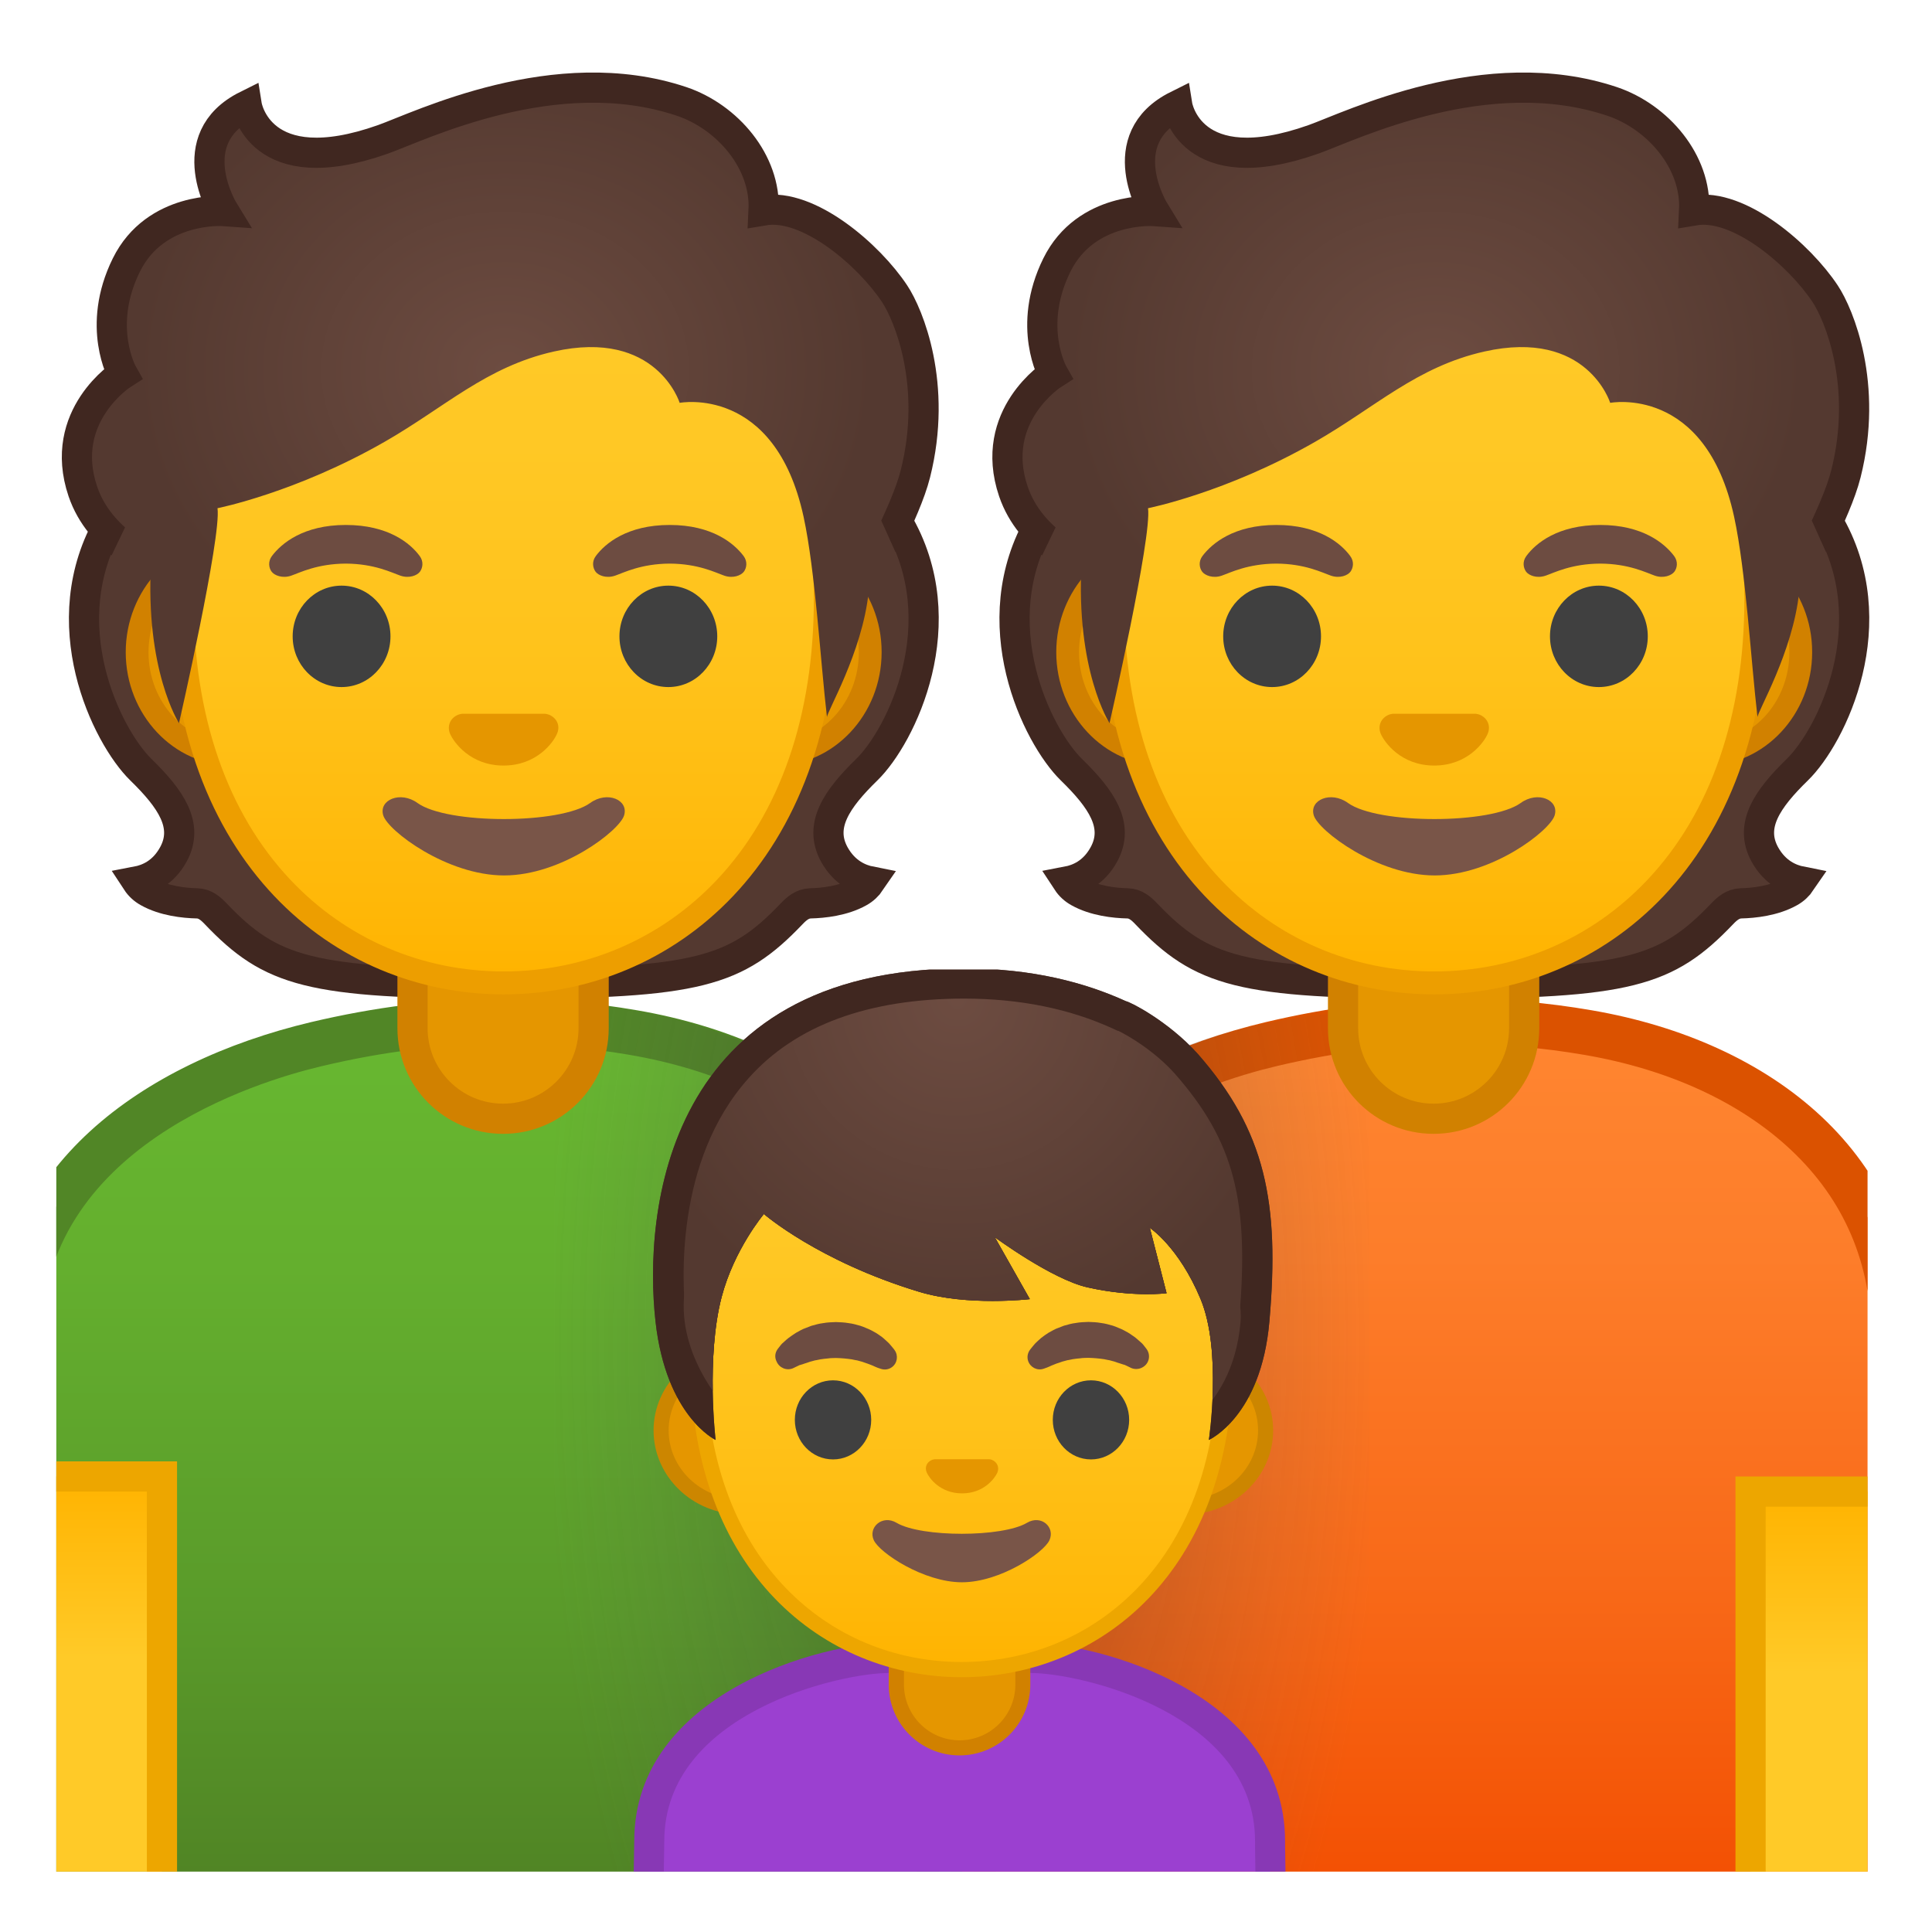 <svg viewBox="0 0 128 128" xmlns="http://www.w3.org/2000/svg" xmlns:xlink="http://www.w3.org/1999/xlink">
  <g id="Layer_5_copy">
    <g>
      <g>
        <defs>
          <rect id="SVGID_2_" height="120" width="120" x="3.73" y="4"/>
        </defs>
        <clipPath id="SVGID_3_">
          <use overflow="visible" xlink:href="#SVGID_2_"/>
        </clipPath>
        <g clip-path="url(#SVGID_3_)">
          <g id="XMLID_187_">
            <g id="XMLID_188_">
              <linearGradient id="SVGID_4_" gradientUnits="userSpaceOnUse" x1="94.982" x2="94.982" y1="68.76" y2="127.023">
                <stop offset="0" style="stop-color:#FF8530"/>
                <stop offset="0.248" style="stop-color:#FD7D2A"/>
                <stop offset="0.622" style="stop-color:#F86918"/>
                <stop offset="1" style="stop-color:#F24D00"/>
              </linearGradient>
              <path d="M64.48,127.34V88.72c0-9.31,7.37-16.61,19.71-19.54c4.28-1.02,8.34-1.51,12.42-1.51 c2.85,0,5.74,0.25,8.61,0.75c9.79,1.69,20.25,7.91,20.25,20.31v38.64L64.48,127.34z" fill="url(#SVGID_4_)"/>
              <path d="M96.62,69.17c2.76,0,5.57,0.24,8.36,0.72c5.59,0.96,10.31,3.14,13.66,6.28 c3.55,3.33,5.35,7.55,5.35,12.54v37.14l-58-0.01V88.72c0-12.69,14.2-17.05,18.56-18.08C88.71,69.65,92.66,69.17,96.62,69.17 M96.62,66.17c-4.4,0-8.62,0.57-12.77,1.55c-11.23,2.67-20.86,9.63-20.86,21v40.12l64,0.02V88.72 c0-12.28-9.62-19.73-21.5-21.78C102.44,66.41,99.49,66.17,96.62,66.17L96.62,66.17z" fill="#DB5200"/>
            </g>
          </g>
          <g id="XMLID_183_">
            <linearGradient id="SVGID_5_" gradientUnits="userSpaceOnUse" x1="120.982" x2="120.982" y1="98.824" y2="128.824">
              <stop offset="0" style="stop-color:#FFB300"/>
              <stop offset="0.401" style="stop-color:#FFCA28"/>
            </linearGradient>
            <rect fill="url(#SVGID_5_)" height="30" width="10" x="115.98" y="98.82"/>
            <path d="M124.98,99.82v28h-8v-28H124.98 M126.98,97.82h-12v32h12V97.82L126.98,97.82z" fill="#EDA600"/>
          </g>
        </g>
        <g clip-path="url(#SVGID_3_)">
          <defs>
            <rect id="SVGID_6_" height="128" width="128" x="-0.27"/>
          </defs>
          <clipPath id="SVGID_7_">
            <use overflow="visible" xlink:href="#SVGID_6_"/>
          </clipPath>
          <g clip-path="url(#SVGID_7_)">
            <g id="XMLID_180_">
              <g id="XMLID_181_">
                <linearGradient id="SVGID_8_" gradientUnits="userSpaceOnUse" x1="31.732" x2="31.732" y1="69.078" y2="130.45">
                  <stop offset="0" style="stop-color:#67B730"/>
                  <stop offset="0.242" style="stop-color:#64AF2E"/>
                  <stop offset="0.607" style="stop-color:#5A9B2A"/>
                  <stop offset="1" style="stop-color:#4D7D23"/>
                </linearGradient>
                <path d="M1.23,127.34V88.72c0-9.31,7.37-16.61,19.71-19.54c4.28-1.02,8.35-1.51,12.42-1.51 c2.85,0,5.74,0.25,8.61,0.75c9.79,1.69,20.25,7.91,20.25,20.31v38.64L1.23,127.34z" fill="url(#SVGID_8_)"/>
                <path d="M33.37,69.17c2.76,0,5.57,0.24,8.36,0.72c5.59,0.96,10.31,3.14,13.66,6.28 c3.55,3.33,5.35,7.55,5.35,12.54v37.14l-58-0.01V88.72c0-12.69,14.2-17.05,18.56-18.08C25.46,69.65,29.41,69.17,33.37,69.17 M33.37,66.17c-4.4,0-8.62,0.57-12.77,1.55c-11.23,2.67-20.86,9.63-20.86,21v40.12l64,0.02V88.72 c0-12.28-9.62-19.73-21.5-21.78C39.19,66.41,36.24,66.17,33.37,66.17L33.37,66.17z" fill="#518626"/>
              </g>
            </g>
            <g id="XMLID_176_">
              <linearGradient id="SVGID_9_" gradientUnits="userSpaceOnUse" x1="5.732" x2="5.732" y1="97.824" y2="127.824">
                <stop offset="0" style="stop-color:#FFB300"/>
                <stop offset="0.401" style="stop-color:#FFCA28"/>
              </linearGradient>
              <rect fill="url(#SVGID_9_)" height="30" width="10" x="0.73" y="97.82"/>
              <path d="M9.73,98.82v28h-8v-28H9.73 M11.73,96.82h-12v32h12V96.82L11.73,96.82z" fill="#EDA600"/>
            </g>
          </g>
          <radialGradient id="SVGID_10_" cx="63.983" cy="88.863" gradientTransform="matrix(1 0 0 2.325 0 -117.792)" gradientUnits="userSpaceOnUse" r="27.917">
            <stop offset="0" style="stop-color:#212121"/>
            <stop offset="0.246" style="stop-color:#2B2B2B;stop-opacity:0.754"/>
            <stop offset="0.665" style="stop-color:#474747;stop-opacity:0.335"/>
            <stop offset="1" style="stop-color:#616161;stop-opacity:0"/>
          </radialGradient>
          <path clip-path="url(#SVGID_7_)" d="M84.83,67.62c-11.88,2.05-21.08,9.5-21.08,21.78 c0-12.28-9.67-20.35-21.55-22.4c-1.84-0.32-3.47-0.53-5.47-0.65v63.18l27,0.01l27-0.01V66.95 C88.73,67.06,86.8,67.28,84.83,67.62z" fill="url(#SVGID_10_)" opacity="0.4"/>
          <g id="XMLID_171_" clip-path="url(#SVGID_7_)">
            <g id="XMLID_174_">
              <path d="M42.91,138.12c-0.09-2.59,0.01-10.85,0.1-16.12c0-9.25,12.38-12.16,15.88-12.16h9.38 c3.5,0,15.87,2.91,15.87,12.14c0,0,0,0.6,0.01,1.06c0.16,9.99,0.14,13.71,0.09,15.08H42.91z" fill="#9B40D0"/>
              <path d="M68.28,110.84c3.28,0,14.87,2.67,14.87,11.14v0.28c0,0.04,0,0.33,0.01,0.8 c0.13,8.28,0.14,12.2,0.11,14.06H43.89c-0.04-3.16,0.03-10.11,0.12-15.14c0-8.47,11.6-11.14,14.88-11.14H68.28 M68.28,108.84 H58.9c-4.35,0-16.88,3.3-16.88,13.14c0,0-0.31,17.14,0,17.14h43.12c0.31,0,0-16.51,0-16.86v-0.28 C85.14,112.14,72.63,108.84,68.28,108.84L68.28,108.84z" fill="#8838B5"/>
            </g>
            <g id="XMLID_172_">
              <path d="M63.57,115.8c-2.31,0-4.19-1.88-4.19-4.19v-3.1h8.39v3.1C67.77,113.92,65.89,115.8,63.57,115.8z" fill="#E59600"/>
              <path d="M67.27,109.01v2.6c0,2.04-1.66,3.69-3.69,3.69c-2.04,0-3.69-1.66-3.69-3.69v-2.6H67.27 M68.27,108.01 h-9.39v3.6c0,2.59,2.1,4.69,4.69,4.69h0c2.59,0,4.69-2.1,4.69-4.69V108.01L68.27,108.01z" fill="#D18100"/>
            </g>
            <g>
              <defs>
                <rect id="SVGID_11_" height="46.9" width="46.9" x="40.28" y="64.24"/>
              </defs>
              <clipPath id="SVGID_12_">
                <use overflow="visible" xlink:href="#SVGID_11_"/>
              </clipPath>
              <g clip-path="url(#SVGID_12_)">
                <g>
                  <path d="M49.09,99.84c-2.91,0-5.28-2.27-5.28-5.06c0-2.79,2.37-5.06,5.28-5.06h29.48 c2.91,0,5.28,2.27,5.28,5.06c0,2.79-2.37,5.06-5.28,5.06H49.09z" fill="#E59600"/>
                  <path d="M78.57,90.21c2.64,0,4.78,2.05,4.78,4.56c0,2.52-2.14,4.56-4.78,4.56h-3.98H53.06h-3.98 c-2.64,0-4.78-2.05-4.78-4.56c0-2.52,2.14-4.56,4.78-4.56h3.98h21.53H78.57 M78.57,89.21h-3.98H53.06h-3.98 c-3.18,0-5.78,2.5-5.78,5.56c0,3.06,2.6,5.56,5.78,5.56h3.98h21.53h3.98c3.18,0,5.78-2.5,5.78-5.56 C84.35,91.71,81.74,89.21,78.57,89.21L78.57,89.21z" fill="#CC8600"/>
                </g>
                <g>
                  <linearGradient id="SVGID_13_" gradientUnits="userSpaceOnUse" x1="63.714" x2="63.714" y1="110.617" y2="66.445">
                    <stop offset="0" style="stop-color:#FFB300"/>
                    <stop offset="0.102" style="stop-color:#FFB809"/>
                    <stop offset="0.371" style="stop-color:#FFC21A"/>
                    <stop offset="0.659" style="stop-color:#FFC825"/>
                    <stop offset="1" style="stop-color:#FFCA28"/>
                  </linearGradient>
                  <path d="M63.71,110.62c-8.41,0-17.46-6.4-17.46-20.45c0-11.25,6.68-23.4,17.46-23.4 c10.79,0,17.46,12.14,17.46,23.4C81.18,104.22,72.12,110.62,63.71,110.62z" fill="url(#SVGID_13_)"/>
                  <path d="M63.71,67.27L63.71,67.27c4.28,0,8.54,2.29,11.69,6.28c3.4,4.3,5.27,10.2,5.27,16.61 c0,6.24-1.83,11.44-5.3,15.04c-3.05,3.17-7.19,4.91-11.66,4.91c-4.47,0-8.61-1.74-11.66-4.91c-3.47-3.6-5.3-8.8-5.3-15.04 c0-6.41,1.87-12.31,5.27-16.61C55.17,69.56,59.43,67.27,63.71,67.27 M63.71,66.27L63.71,66.27L63.71,66.27 c-9.33,0-17.96,9.8-17.96,23.9c0,14.02,8.9,20.95,17.96,20.95s17.96-6.93,17.96-20.95C81.68,76.06,73.04,66.27,63.71,66.27 L63.71,66.27z" fill="#EDA600"/>
                </g>
                <path d="M65.72,96.72c-0.05-0.02-0.11-0.04-0.17-0.04h-3.63c-0.06,0.01-0.11,0.02-0.17,0.04 c-0.33,0.13-0.51,0.47-0.35,0.84c0.16,0.36,0.88,1.38,2.34,1.38c1.46,0,2.18-1.02,2.34-1.38 C66.23,97.19,66.04,96.85,65.72,96.72z" fill="#E59600"/>
                <g>
                  <path d="M51.5,89.41c0,0,0.07-0.1,0.2-0.26c0.03-0.04,0.06-0.08,0.11-0.13c0.06-0.06,0.12-0.11,0.19-0.17 c0.07-0.06,0.14-0.13,0.22-0.19c0.08-0.06,0.16-0.12,0.25-0.18c0.09-0.06,0.18-0.12,0.27-0.18c0.1-0.05,0.2-0.11,0.31-0.17 c0.11-0.06,0.22-0.11,0.34-0.15c0.12-0.05,0.24-0.09,0.36-0.14c0.25-0.07,0.52-0.15,0.79-0.18 c0.27-0.05,0.55-0.06,0.84-0.07c0.28,0.01,0.56,0.02,0.84,0.07c0.27,0.03,0.54,0.11,0.79,0.18 c0.12,0.04,0.25,0.09,0.36,0.14c0.12,0.05,0.23,0.09,0.34,0.15c0.11,0.06,0.21,0.11,0.31,0.17c0.1,0.06,0.19,0.12,0.27,0.18 c0.09,0.06,0.17,0.11,0.24,0.18c0.07,0.06,0.14,0.12,0.2,0.18c0.06,0.06,0.12,0.11,0.17,0.16c0.05,0.05,0.09,0.11,0.13,0.15 c0.16,0.18,0.24,0.3,0.24,0.3c0.26,0.36,0.18,0.87-0.18,1.13c-0.22,0.16-0.49,0.19-0.73,0.11l-0.15-0.05 c0,0-0.1-0.03-0.25-0.1c-0.04-0.02-0.08-0.04-0.13-0.06c-0.05-0.02-0.1-0.04-0.15-0.06c-0.11-0.04-0.23-0.09-0.36-0.13 c-0.07-0.02-0.13-0.05-0.2-0.07c-0.07-0.02-0.15-0.04-0.22-0.06c-0.04-0.01-0.07-0.02-0.11-0.03 c-0.04-0.01-0.08-0.01-0.12-0.02c-0.08-0.01-0.16-0.04-0.24-0.05c-0.17-0.02-0.34-0.05-0.51-0.06 c-0.17-0.02-0.35-0.02-0.53-0.03c-0.18,0.01-0.36,0-0.53,0.03c-0.18,0.01-0.35,0.04-0.51,0.06 c-0.08,0.01-0.16,0.04-0.24,0.05c-0.04,0.01-0.08,0.01-0.12,0.02c-0.04,0.01-0.08,0.02-0.11,0.03 c-0.08,0.02-0.15,0.04-0.22,0.06c-0.07,0.02-0.14,0.05-0.2,0.07c-0.07,0.02-0.13,0.04-0.19,0.06 c-0.05,0.02-0.1,0.04-0.15,0.05c-0.05,0.02-0.09,0.03-0.14,0.04c-0.05,0.02-0.1,0.05-0.15,0.07 c-0.18,0.09-0.29,0.14-0.29,0.14c-0.42,0.18-0.91-0.02-1.09-0.45C51.31,89.93,51.35,89.63,51.5,89.41z" fill="#6D4C41"/>
                  <path d="M74.96,90.64c0,0-0.11-0.05-0.29-0.14c-0.04-0.02-0.1-0.05-0.15-0.07 c-0.05-0.01-0.09-0.03-0.14-0.04c-0.05-0.02-0.1-0.03-0.15-0.05c-0.06-0.02-0.12-0.04-0.19-0.06 c-0.07-0.02-0.13-0.05-0.2-0.07c-0.07-0.02-0.15-0.04-0.22-0.06c-0.04-0.01-0.07-0.02-0.11-0.03 c-0.04-0.01-0.08-0.01-0.12-0.02c-0.08-0.01-0.16-0.04-0.24-0.05c-0.17-0.02-0.34-0.05-0.51-0.06 c-0.17-0.02-0.35-0.02-0.53-0.03c-0.18,0.01-0.36,0-0.53,0.03c-0.18,0.01-0.35,0.04-0.51,0.06 c-0.08,0.01-0.16,0.04-0.24,0.05c-0.04,0.01-0.08,0.01-0.12,0.02c-0.04,0.01-0.08,0.02-0.11,0.03 c-0.08,0.02-0.15,0.04-0.22,0.06c-0.07,0.02-0.14,0.05-0.2,0.07c-0.13,0.04-0.25,0.08-0.36,0.13 c-0.05,0.02-0.1,0.04-0.15,0.06c-0.05,0.02-0.09,0.04-0.13,0.06c-0.15,0.07-0.25,0.1-0.25,0.1l-0.14,0.05 c-0.42,0.15-0.88-0.08-1.03-0.5c-0.09-0.26-0.04-0.53,0.11-0.74c0,0,0.08-0.11,0.24-0.3c0.04-0.05,0.08-0.1,0.13-0.15 c0.05-0.05,0.11-0.1,0.17-0.16c0.06-0.06,0.13-0.12,0.2-0.18c0.07-0.06,0.16-0.11,0.24-0.18c0.09-0.06,0.18-0.12,0.27-0.18 c0.1-0.05,0.2-0.11,0.31-0.17c0.11-0.06,0.22-0.11,0.34-0.15c0.12-0.05,0.24-0.09,0.36-0.14c0.25-0.07,0.52-0.15,0.79-0.18 c0.27-0.05,0.55-0.06,0.83-0.07c0.28,0.01,0.56,0.02,0.83,0.07c0.27,0.03,0.54,0.11,0.79,0.18 c0.12,0.04,0.25,0.09,0.36,0.14c0.12,0.05,0.23,0.09,0.34,0.15c0.11,0.06,0.21,0.11,0.31,0.17 c0.1,0.06,0.19,0.12,0.27,0.18c0.09,0.06,0.17,0.11,0.25,0.18c0.08,0.07,0.15,0.13,0.22,0.19 c0.07,0.06,0.13,0.12,0.19,0.17c0.05,0.05,0.08,0.09,0.11,0.13c0.13,0.16,0.2,0.26,0.2,0.26c0.26,0.38,0.16,0.9-0.22,1.15 C75.51,90.72,75.21,90.74,74.96,90.64z" fill="#6D4C41"/>
                </g>
                <g>
                  <ellipse cx="55.19" cy="94.07" fill="#404040" rx="2.53" ry="2.62"/>
                  <ellipse cx="72.28" cy="94.07" fill="#404040" rx="2.53" ry="2.62"/>
                </g>
                <g>
                  <g>
                    <radialGradient id="SVGID_14_" cx="72.286" cy="66.239" gradientTransform="matrix(1.043 0 0 1.043 -11.966 -2.86)" gradientUnits="userSpaceOnUse" r="24.009">
                      <stop offset="0" style="stop-color:#6D4C41"/>
                      <stop offset="0.901" style="stop-color:#543930"/>
                    </radialGradient>
                    <path d="M79.36,69.83c-2.33-2.43-4.54-3.46-4.76-3.49c-2.71-1.24-6.2-2.18-10.72-2.18 c-19.87,0-21.25,16.27-20.45,23.4c0.7,6.29,3.98,7.84,3.98,7.84s-0.64-5.49,0.4-9.47c0.83-3.16,2.8-5.5,2.8-5.5 s3.58,3.12,10.27,5.15c3.22,0.98,7.35,0.49,7.35,0.49l-2.32-4.1c0,0,3.78,2.79,6.14,3.32c3.02,0.68,5.24,0.39,5.24,0.39 l-1.11-4.33c0,0,1.92,1.26,3.36,4.71s0.55,9.34,0.55,9.34s3.46-1.54,4.01-7.84C84.79,79.67,83.84,74.94,79.36,69.83z" fill="url(#SVGID_14_)"/>
                  </g>
                  <path d="M63.88,66.16c3.67,0,6.99,0.67,9.88,2l0.28,0.13l0.06,0.01c0.56,0.27,2.34,1.27,3.75,2.85 c3.9,4.45,4.94,8.4,4.25,16.24c-0.01,0.12-0.02,0.23-0.03,0.34c-0.15-0.85-0.37-1.68-0.69-2.43 c-1.63-3.9-3.86-5.45-4.1-5.61l-4.32-2.85l1.29,5.02l0.47,1.84c-0.64-0.06-1.4-0.16-2.22-0.35 c-1.41-0.32-4.06-2-5.4-2.98l-7.51-5.53l4.59,8.12l0.69,1.22c-1.31-0.05-2.48-0.23-3.4-0.51 c-6.14-1.86-9.51-4.72-9.53-4.74l-1.53-1.34l-1.31,1.56c-0.09,0.11-2.27,2.73-3.2,6.28c-0.19,0.71-0.32,1.46-0.42,2.21 c-0.01-0.1-0.02-0.2-0.04-0.3c-0.26-2.35-0.74-10.43,4.15-15.9C52.7,67.94,57.51,66.16,63.88,66.16 M63.88,64.16 c-19.87,0-21.25,16.27-20.45,23.4c0.7,6.29,3.98,7.84,3.98,7.84s-0.64-5.49,0.4-9.47c0.83-3.16,2.8-5.5,2.8-5.5 s3.58,3.12,10.27,5.15c1.61,0.49,3.44,0.61,4.87,0.61c1.44,0,2.48-0.12,2.48-0.12l-2.32-4.1c0,0,3.78,2.79,6.14,3.32 c1.63,0.37,3.02,0.45,3.96,0.45c0.81,0,1.28-0.06,1.28-0.06l-1.11-4.33c0,0,1.92,1.26,3.36,4.71 c1.44,3.45,0.55,9.34,0.55,9.34s3.46-1.54,4.01-7.84c0.69-7.89-0.25-12.62-4.74-17.74c-1.98-2.21-4.54-3.46-4.76-3.49 C71.89,65.1,68.4,64.16,63.88,64.16L63.88,64.16z" fill="#402720"/>
                </g>
                <g>
                  <defs>
                    <path id="SVGID_15_" d="M57.72,67.64c0,0-12.07,12.92-12.41,18.42c-0.26,4.13,2.94,7.38,2.94,7.38 c0.61,2.18-0.84,1.97-0.84,1.97s-0.64-5.49,0.4-9.47c0.83-3.16,2.8-5.5,2.8-5.5s3.58,3.12,10.27,5.15 c3.22,0.98,7.35,0.49,7.35,0.49l-2.32-4.1c0,0,3.78,2.79,6.14,3.32c3.02,0.68,5.24,0.39,5.24,0.39l-1.11-4.33 c0,0,1.92,1.26,3.36,4.71s-2.66,9.34-2.66,9.34s4.76-1.53,5.31-7.83C82.88,79.68,62.24,67.64,57.72,67.64z"/>
                  </defs>
                  <clipPath id="SVGID_16_">
                    <use overflow="visible" xlink:href="#SVGID_15_"/>
                  </clipPath>
                  <g clip-path="url(#SVGID_16_)">
                    <radialGradient id="SVGID_17_" cx="72.286" cy="66.239" gradientTransform="matrix(1.043 0 0 1.043 -11.966 -2.86)" gradientUnits="userSpaceOnUse" r="24.009">
                      <stop offset="0" style="stop-color:#6D4C41"/>
                      <stop offset="0.901" style="stop-color:#543930"/>
                    </radialGradient>
                    <path d="M79.36,69.83c-2.33-2.43-4.54-3.46-4.76-3.49c-2.71-1.24-6.2-2.18-10.72-2.18 c-19.87,0-21.25,16.27-20.45,23.4c0.7,6.29,3.98,7.84,3.98,7.84s-0.64-5.49,0.4-9.47c0.83-3.16,2.8-5.5,2.8-5.5 s3.58,3.12,10.27,5.15c3.22,0.98,7.35,0.49,7.35,0.49l-2.32-4.1c0,0,3.78,2.79,6.14,3.32c3.02,0.68,5.24,0.39,5.24,0.39 l-1.11-4.33c0,0,1.92,1.26,3.36,4.71s0.55,9.34,0.55,9.34s3.46-1.54,4.01-7.84C84.79,79.67,83.84,74.94,79.36,69.83z" fill="url(#SVGID_17_)"/>
                  </g>
                </g>
                <path d="M68.04,100.89c-1.64,0.97-7,0.97-8.64,0c-0.94-0.56-1.9,0.3-1.51,1.15c0.38,0.84,3.31,2.79,5.84,2.79 c2.53,0,5.42-1.95,5.8-2.79C69.92,101.18,68.98,100.33,68.04,100.89z" fill="#795548"/>
              </g>
            </g>
          </g>
        </g>
      </g>
      <g>
        <g>
          <path d="M116.92,56.6c-1.04-1.91,0.16-3.66,2.16-5.61c2.25-2.19,5.99-9.73,2.02-16.45 c-0.75-0.1-11.6,0.05-14.35,0.05c-3.33,0-8.39,0-11.72,0c-3.33,0-8.39,0-11.72,0c-2.75,0-13.6-0.15-14.35-0.05 c-3.97,6.72-0.23,14.25,2.02,16.45c2,1.95,3.2,3.7,2.16,5.61c-0.68,1.25-1.69,1.66-2.43,1.8c0.19,0.29,0.45,0.53,0.76,0.7 c1.05,0.59,2.38,0.73,3.24,0.75c0.52,0.01,0.9,0.34,1.24,0.7c3.66,3.83,6.2,4.62,19.07,4.62c12.87,0,15.41-0.79,19.07-4.62 c0.34-0.36,0.72-0.68,1.24-0.7c0.86-0.02,2.19-0.16,3.24-0.75c0.31-0.17,0.57-0.42,0.76-0.7 C118.62,58.26,117.61,57.85,116.92,56.6z" fill="#543930"/>
          <path d="M116.92,56.6c-1.04-1.91,0.16-3.66,2.16-5.61 c2.25-2.19,5.99-9.73,2.02-16.45c-0.75-0.1-11.6,0.05-14.35,0.05c-3.33,0-8.39,0-11.72,0c-3.33,0-8.39,0-11.72,0 c-2.75,0-13.6-0.15-14.35-0.05c-3.97,6.72-0.23,14.25,2.02,16.45c2,1.95,3.2,3.7,2.16,5.61c-0.68,1.25-1.69,1.66-2.43,1.8 c0.19,0.29,0.45,0.53,0.76,0.7c1.05,0.59,2.38,0.73,3.24,0.75c0.52,0.01,0.9,0.34,1.24,0.7c3.66,3.83,6.2,4.62,19.07,4.62 c12.87,0,15.41-0.79,19.07-4.62c0.34-0.36,0.72-0.68,1.24-0.7c0.86-0.02,2.19-0.16,3.24-0.75c0.31-0.17,0.57-0.42,0.76-0.7 C118.62,58.26,117.61,57.85,116.92,56.6z" fill="none" stroke="#402720" stroke-miterlimit="10" stroke-width="2"/>
        </g>
        <g>
          <g id="XMLID_185_">
            <path d="M94.98,74.12c-3.31,0-6-2.69-6-6V62.7h12v5.42C100.98,71.43,98.29,74.12,94.98,74.12z" fill="#E59600"/>
            <path d="M99.98,63.7v4.42c0,2.76-2.24,5-5,5c-2.76,0-5-2.24-5-5V63.7H99.98 M101.98,61.7h-14v6.42 c0,3.87,3.13,7,7,7c3.87,0,7-3.13,7-7V61.7L101.98,61.7z" fill="#D18100"/>
          </g>
          <g>
            <path d="M77.02,49.97c-3.47,0-6.3-3.03-6.3-6.76s2.82-6.76,6.3-6.76h35.99c3.47,0,6.3,3.03,6.3,6.76 s-2.82,6.76-6.3,6.76H77.02z" fill="#E59600"/>
            <path d="M113.01,37.22c3.05,0,5.54,2.69,5.54,6c0,3.31-2.48,6-5.54,6h-4.85H81.88h-4.85 c-3.05,0-5.54-2.69-5.54-6c0-3.31,2.48-6,5.54-6h4.85h26.28H113.01 M113.01,35.7h-4.85H81.88h-4.85 c-3.88,0-7.05,3.38-7.05,7.51c0,4.13,3.17,7.51,7.05,7.51h4.85h26.28h4.85c3.88,0,7.05-3.38,7.05-7.51 C120.07,39.09,116.89,35.7,113.01,35.7L113.01,35.7z" fill="#D18100"/>
          </g>
          <g>
            <linearGradient id="SVGID_18_" gradientUnits="userSpaceOnUse" x1="95.019" x2="95.019" y1="64.684" y2="11.04">
              <stop offset="0" style="stop-color:#FFB300"/>
              <stop offset="0.102" style="stop-color:#FFB809"/>
              <stop offset="0.371" style="stop-color:#FFC21A"/>
              <stop offset="0.659" style="stop-color:#FFC825"/>
              <stop offset="1" style="stop-color:#FFCA28"/>
            </linearGradient>
            <path d="M95.02,65.13c-5.62,0-10.82-2.23-14.66-6.29c-4.35-4.6-6.65-11.23-6.65-19.16 c0-8.13,2.34-15.62,6.58-21.09c3.96-5.11,9.33-8.04,14.73-8.04s10.77,2.93,14.73,8.04c4.24,5.47,6.58,12.96,6.58,21.09 c0,7.94-2.3,14.56-6.65,19.16C105.84,62.9,100.63,65.13,95.02,65.13z" fill="url(#SVGID_18_)"/>
            <path d="M95.02,11.3L95.02,11.3c5.17,0,10.32,2.82,14.13,7.74c4.14,5.34,6.42,12.67,6.42,20.63 c0,7.74-2.23,14.19-6.44,18.64c-3.69,3.9-8.7,6.05-14.11,6.05c-5.41,0-10.42-2.15-14.11-6.05c-4.22-4.46-6.44-10.9-6.44-18.64 c0-7.96,2.28-15.29,6.42-20.63C84.7,14.12,89.85,11.3,95.02,11.3 M95.02,9.78L95.02,9.78L95.02,9.78 c-11.46,0-22.07,12.26-22.07,29.89c0,17.54,10.93,26.21,22.07,26.21s22.07-8.67,22.07-26.21 C117.09,22.04,106.48,9.78,95.02,9.78L95.02,9.78z" fill="#ED9E00"/>
          </g>
          <path d="M98.03,47.35c-0.08-0.03-0.17-0.05-0.25-0.06h-5.51c-0.08,0.01-0.17,0.03-0.25,0.06 c-0.5,0.2-0.77,0.72-0.54,1.27c0.24,0.55,1.33,2.1,3.54,2.1c2.21,0,3.31-1.55,3.54-2.1C98.8,48.07,98.52,47.55,98.03,47.35z" fill="#E59600"/>
          <path d="M100.75,53.2c-1.97,1.42-9.47,1.42-11.44,0c-1.13-0.82-2.58-0.21-2.27,0.82 c0.31,1.02,4.21,3.98,8.01,3.98s7.64-2.96,7.95-3.98C103.31,52.99,101.88,52.38,100.75,53.2z" fill="#795548"/>
          <ellipse cx="84.28" cy="42.16" fill="#404040" rx="3.24" ry="3.36"/>
          <ellipse cx="105.93" cy="42.16" fill="#404040" rx="3.24" ry="3.36"/>
          <g>
            <g>
              <radialGradient id="SVGID_19_" cx="95.116" cy="24.538" gradientTransform="matrix(1 0 0 0.864 0 3.332)" gradientUnits="userSpaceOnUse" r="24.35">
                <stop offset="0" style="stop-color:#6D4C41"/>
                <stop offset="1" style="stop-color:#543930"/>
              </radialGradient>
              <path d="M87.03,9.23C78.82,12.14,78,6.99,78,6.99c-4.46,2.22-1.53,6.99-1.53,6.99 s-4.52-0.33-6.45,3.58c-2.02,4.09-0.24,7.22-0.24,7.22s-4.34,2.76-2.64,7.78c1.13,3.33,4.52,4.67,4.52,4.67 c-0.41,7.19,1.85,10.68,1.85,10.68s2.82-12.35,2.55-14.24c0,0,5.2-1.03,11.09-4.41c3.98-2.28,6.71-4.96,11.19-5.97 c6.81-1.53,8.34,3.4,8.34,3.4s6.31-1.21,8.21,7.55c0.78,3.6,1.12,9.62,1.55,13.28c-0.04-0.32,2.34-4.28,2.76-8.3 c0.15-1.49,2.42-5.14,3.1-7.84c1.48-5.89-0.46-10.54-1.38-11.92c-1.68-2.54-5.69-6.03-8.68-5.52 c0.16-3.21-2.38-6.19-5.43-7.22C98.47,3.92,89.48,8.36,87.03,9.23z" fill="url(#SVGID_19_)"/>
            </g>
            <g>
              <defs>
                <polygon id="SVGID_20_" points="74.09,2.94 65.92,17 64.65,34.15 68.97,36.95 70.81,33.12 102.81,16.01 116.97,27.69 120.97,36.56 124.85,32.02 123.46,2.94 "/>
              </defs>
              <clipPath id="SVGID_21_">
                <use overflow="visible" xlink:href="#SVGID_20_"/>
              </clipPath>
              <g clip-path="url(#SVGID_21_)">
                <path d="M87.03,9.23C78.82,12.14,78,6.99,78,6.99 c-4.46,2.22-1.53,6.99-1.53,6.99s-4.52-0.33-6.45,3.58c-2.02,4.09-0.24,7.22-0.24,7.22s-4.34,2.76-2.64,7.78 c1.13,3.33,4.52,4.67,4.52,4.67c-0.41,7.19,1.85,10.68,1.85,10.68s2.82-12.35,2.55-14.24c0,0,5.2-1.03,11.09-4.41 c3.98-2.28,6.71-4.96,11.19-5.97c6.81-1.53,8.34,3.4,8.34,3.4s6.31-1.21,8.21,7.55c0.78,3.6,1.12,9.62,1.55,13.28 c-0.04-0.32,2.34-4.28,2.76-8.3c0.15-1.49,2.42-5.14,3.1-7.84c1.48-5.89-0.46-10.54-1.38-11.92 c-1.68-2.54-5.69-6.03-8.68-5.52c0.16-3.21-2.38-6.19-5.43-7.22C98.47,3.92,89.48,8.36,87.03,9.23z" fill="none" stroke="#402720" stroke-miterlimit="10" stroke-width="2"/>
              </g>
            </g>
          </g>
        </g>
        <path d="M110.91,36.83c-0.63-0.83-2.08-2.05-4.89-2.05s-4.27,1.21-4.89,2.05c-0.28,0.37-0.21,0.79-0.02,1.05 c0.18,0.24,0.7,0.46,1.29,0.26c0.58-0.2,1.72-0.79,3.62-0.8c1.9,0.01,3.04,0.6,3.62,0.8c0.58,0.2,1.11-0.02,1.29-0.26 C111.12,37.63,111.19,37.2,110.91,36.83z" fill="#6D4C41"/>
        <path d="M79.67,36.83c0.63-0.83,2.08-2.05,4.89-2.05s4.27,1.21,4.89,2.05c0.28,0.37,0.21,0.79,0.02,1.05 c-0.18,0.24-0.7,0.46-1.29,0.26c-0.58-0.2-1.72-0.79-3.62-0.8c-1.9,0.01-3.04,0.6-3.62,0.8c-0.58,0.2-1.11-0.02-1.29-0.26 C79.46,37.63,79.39,37.2,79.67,36.83z" fill="#6D4C41"/>
      </g>
      <g>
        <g>
          <path d="M55.27,56.6c-1.04-1.91,0.16-3.66,2.16-5.61c2.25-2.19,5.99-9.73,2.02-16.45 c-0.75-0.1-11.6,0.05-14.35,0.05c-3.33,0-8.39,0-11.72,0c-3.33,0-8.39,0-11.72,0c-2.75,0-13.6-0.15-14.35-0.05 c-3.97,6.72-0.23,14.25,2.02,16.45c2,1.95,3.2,3.7,2.16,5.61c-0.68,1.25-1.69,1.66-2.43,1.8c0.19,0.29,0.45,0.53,0.76,0.7 c1.05,0.59,2.38,0.73,3.24,0.75c0.52,0.01,0.9,0.34,1.24,0.7c3.66,3.83,6.2,4.62,19.07,4.62c12.87,0,15.41-0.79,19.07-4.62 c0.34-0.36,0.72-0.68,1.24-0.7c0.86-0.02,2.19-0.16,3.24-0.75c0.31-0.17,0.57-0.42,0.76-0.7C56.97,58.26,55.96,57.85,55.27,56.6 z" fill="#543930"/>
          <path d="M55.27,56.6c-1.04-1.91,0.16-3.66,2.16-5.61 c2.25-2.19,5.99-9.73,2.02-16.45c-0.75-0.1-11.6,0.05-14.35,0.05c-3.33,0-8.39,0-11.72,0c-3.33,0-8.39,0-11.72,0 c-2.75,0-13.6-0.15-14.35-0.05c-3.97,6.72-0.23,14.25,2.02,16.45c2,1.95,3.2,3.7,2.16,5.61c-0.68,1.25-1.69,1.66-2.43,1.8 c0.19,0.29,0.45,0.53,0.76,0.7c1.05,0.59,2.38,0.73,3.24,0.75c0.52,0.01,0.9,0.34,1.24,0.7c3.66,3.83,6.2,4.62,19.07,4.62 c12.87,0,15.41-0.79,19.07-4.62c0.34-0.36,0.72-0.68,1.24-0.7c0.86-0.02,2.19-0.16,3.24-0.75c0.31-0.17,0.57-0.42,0.76-0.7 C56.97,58.26,55.96,57.85,55.27,56.6z" fill="none" stroke="#402720" stroke-miterlimit="10" stroke-width="2"/>
        </g>
        <g>
          <g id="XMLID_167_">
            <path d="M33.33,74.12c-3.31,0-6-2.69-6-6V62.7h12v5.42C39.33,71.43,36.64,74.12,33.33,74.12z" fill="#E59600"/>
            <path d="M38.33,63.7v4.42c0,2.76-2.24,5-5,5s-5-2.24-5-5V63.7H38.33 M40.33,61.7h-14v6.42c0,3.87,3.13,7,7,7 s7-3.13,7-7V61.7L40.33,61.7z" fill="#D18100"/>
          </g>
          <g>
            <path d="M15.37,49.97c-3.47,0-6.3-3.03-6.3-6.76s2.82-6.76,6.3-6.76h35.99c3.47,0,6.3,3.03,6.3,6.76 s-2.82,6.76-6.3,6.76H15.37z" fill="#E59600"/>
            <path d="M51.36,37.22c3.05,0,5.54,2.69,5.54,6c0,3.31-2.48,6-5.54,6h-4.85H20.23h-4.85 c-3.05,0-5.54-2.69-5.54-6c0-3.31,2.48-6,5.54-6h4.85h26.28H51.36 M51.36,35.7h-4.85H20.23h-4.85c-3.88,0-7.05,3.38-7.05,7.51 c0,4.13,3.17,7.51,7.05,7.51h4.85h26.28h4.85c3.88,0,7.05-3.38,7.05-7.51C58.42,39.09,55.24,35.7,51.36,35.7L51.36,35.7z" fill="#D18100"/>
          </g>
          <g>
            <linearGradient id="SVGID_22_" gradientUnits="userSpaceOnUse" x1="33.368" x2="33.368" y1="64.684" y2="11.04">
              <stop offset="0" style="stop-color:#FFB300"/>
              <stop offset="0.102" style="stop-color:#FFB809"/>
              <stop offset="0.371" style="stop-color:#FFC21A"/>
              <stop offset="0.659" style="stop-color:#FFC825"/>
              <stop offset="1" style="stop-color:#FFCA28"/>
            </linearGradient>
            <path d="M33.37,65.13c-5.62,0-10.82-2.23-14.66-6.29c-4.35-4.6-6.65-11.23-6.65-19.16 c0-8.13,2.34-15.62,6.58-21.09c3.96-5.11,9.33-8.04,14.73-8.04s10.77,2.93,14.73,8.04c4.24,5.47,6.58,12.96,6.58,21.09 c0,7.94-2.3,14.56-6.65,19.16C44.19,62.9,38.98,65.13,33.37,65.13z" fill="url(#SVGID_22_)"/>
            <path d="M33.37,11.3L33.37,11.3c5.17,0,10.32,2.82,14.13,7.74c4.14,5.34,6.42,12.67,6.42,20.63 c0,7.74-2.23,14.19-6.44,18.64c-3.69,3.9-8.7,6.05-14.11,6.05c-5.41,0-10.42-2.15-14.11-6.05c-4.22-4.46-6.44-10.9-6.44-18.64 c0-7.96,2.28-15.29,6.42-20.63C23.05,14.12,28.2,11.3,33.37,11.3 M33.37,9.78L33.37,9.78L33.37,9.78 c-11.46,0-22.07,12.26-22.07,29.89c0,17.54,10.93,26.21,22.07,26.21s22.07-8.67,22.07-26.21 C55.44,22.04,44.83,9.78,33.37,9.78L33.37,9.78z" fill="#ED9E00"/>
          </g>
          <path d="M36.37,47.35c-0.08-0.03-0.17-0.05-0.25-0.06h-5.51c-0.08,0.01-0.17,0.03-0.25,0.06 c-0.5,0.2-0.77,0.72-0.54,1.27c0.24,0.55,1.33,2.1,3.54,2.1c2.21,0,3.31-1.55,3.54-2.1C37.15,48.07,36.87,47.55,36.37,47.35z" fill="#E59600"/>
          <path d="M39.1,53.2c-1.97,1.42-9.47,1.42-11.44,0c-1.13-0.82-2.58-0.21-2.27,0.82C25.7,55.04,29.6,58,33.4,58 s7.64-2.96,7.95-3.98C41.66,52.99,40.23,52.38,39.1,53.2z" fill="#795548"/>
          <ellipse cx="22.63" cy="42.16" fill="#404040" rx="3.24" ry="3.36"/>
          <ellipse cx="44.28" cy="42.16" fill="#404040" rx="3.24" ry="3.36"/>
          <g>
            <g>
              <radialGradient id="SVGID_23_" cx="33.466" cy="24.538" gradientTransform="matrix(1 0 0 0.864 0 3.332)" gradientUnits="userSpaceOnUse" r="24.35">
                <stop offset="0" style="stop-color:#6D4C41"/>
                <stop offset="1" style="stop-color:#543930"/>
              </radialGradient>
              <path d="M25.38,9.23c-8.21,2.91-9.03-2.24-9.03-2.24c-4.46,2.22-1.53,6.99-1.53,6.99 s-4.52-0.33-6.45,3.58c-2.02,4.09-0.24,7.22-0.24,7.22s-4.34,2.76-2.64,7.78c1.13,3.33,4.52,4.67,4.52,4.67 c-0.41,7.19,1.85,10.68,1.85,10.68s2.82-12.35,2.55-14.24c0,0,5.2-1.03,11.09-4.41c3.98-2.28,6.71-4.96,11.19-5.97 c6.81-1.53,8.34,3.4,8.34,3.4s6.31-1.21,8.21,7.55c0.78,3.6,1.12,9.62,1.55,13.28c-0.04-0.32,2.34-4.28,2.76-8.3 c0.15-1.49,2.42-5.14,3.1-7.84c1.48-5.89-0.46-10.54-1.38-11.92c-1.68-2.54-5.69-6.03-8.68-5.52 c0.16-3.21-2.38-6.19-5.43-7.22C36.82,3.92,27.83,8.36,25.38,9.23z" fill="url(#SVGID_23_)"/>
            </g>
            <g>
              <defs>
                <polygon id="SVGID_24_" points="12.44,2.94 4.27,17 3,34.15 7.32,36.95 9.16,33.12 41.16,16.01 55.32,27.69 59.32,36.56 63.2,32.02 61.81,2.94 "/>
              </defs>
              <clipPath id="SVGID_25_">
                <use overflow="visible" xlink:href="#SVGID_24_"/>
              </clipPath>
              <g clip-path="url(#SVGID_25_)">
                <path d="M25.38,9.23c-8.21,2.91-9.03-2.24-9.03-2.24 c-4.46,2.22-1.53,6.99-1.53,6.99s-4.52-0.33-6.45,3.58c-2.02,4.09-0.24,7.22-0.24,7.22s-4.34,2.76-2.64,7.78 c1.13,3.33,4.52,4.67,4.52,4.67c-0.41,7.19,1.85,10.68,1.85,10.68s2.82-12.35,2.55-14.24c0,0,5.2-1.03,11.09-4.41 c3.98-2.28,6.71-4.96,11.19-5.97c6.81-1.53,8.34,3.4,8.34,3.4s6.31-1.21,8.21,7.55c0.78,3.6,1.12,9.62,1.55,13.28 c-0.04-0.32,2.34-4.28,2.76-8.3c0.15-1.49,2.42-5.14,3.1-7.84c1.48-5.89-0.46-10.54-1.38-11.92 c-1.68-2.54-5.69-6.03-8.68-5.52c0.16-3.21-2.38-6.19-5.43-7.22C36.82,3.92,27.83,8.36,25.38,9.23z" fill="none" stroke="#402720" stroke-miterlimit="10" stroke-width="2"/>
              </g>
            </g>
          </g>
        </g>
        <path d="M49.26,36.83c-0.63-0.83-2.08-2.05-4.89-2.05S40.1,36,39.48,36.83c-0.28,0.37-0.21,0.79-0.02,1.05 c0.18,0.24,0.7,0.46,1.29,0.26c0.58-0.2,1.72-0.79,3.62-0.8c1.9,0.01,3.04,0.6,3.62,0.8c0.58,0.2,1.11-0.02,1.29-0.26 C49.47,37.63,49.54,37.2,49.26,36.83z" fill="#6D4C41"/>
        <path d="M18.02,36.83c0.63-0.83,2.08-2.05,4.89-2.05s4.27,1.21,4.89,2.05c0.28,0.37,0.21,0.79,0.02,1.05 c-0.18,0.24-0.7,0.46-1.29,0.26c-0.58-0.2-1.72-0.79-3.62-0.8c-1.9,0.01-3.04,0.6-3.62,0.8c-0.58,0.2-1.11-0.02-1.29-0.26 C17.81,37.63,17.74,37.2,18.02,36.83z" fill="#6D4C41"/>
      </g>
    </g>
  </g>
</svg>